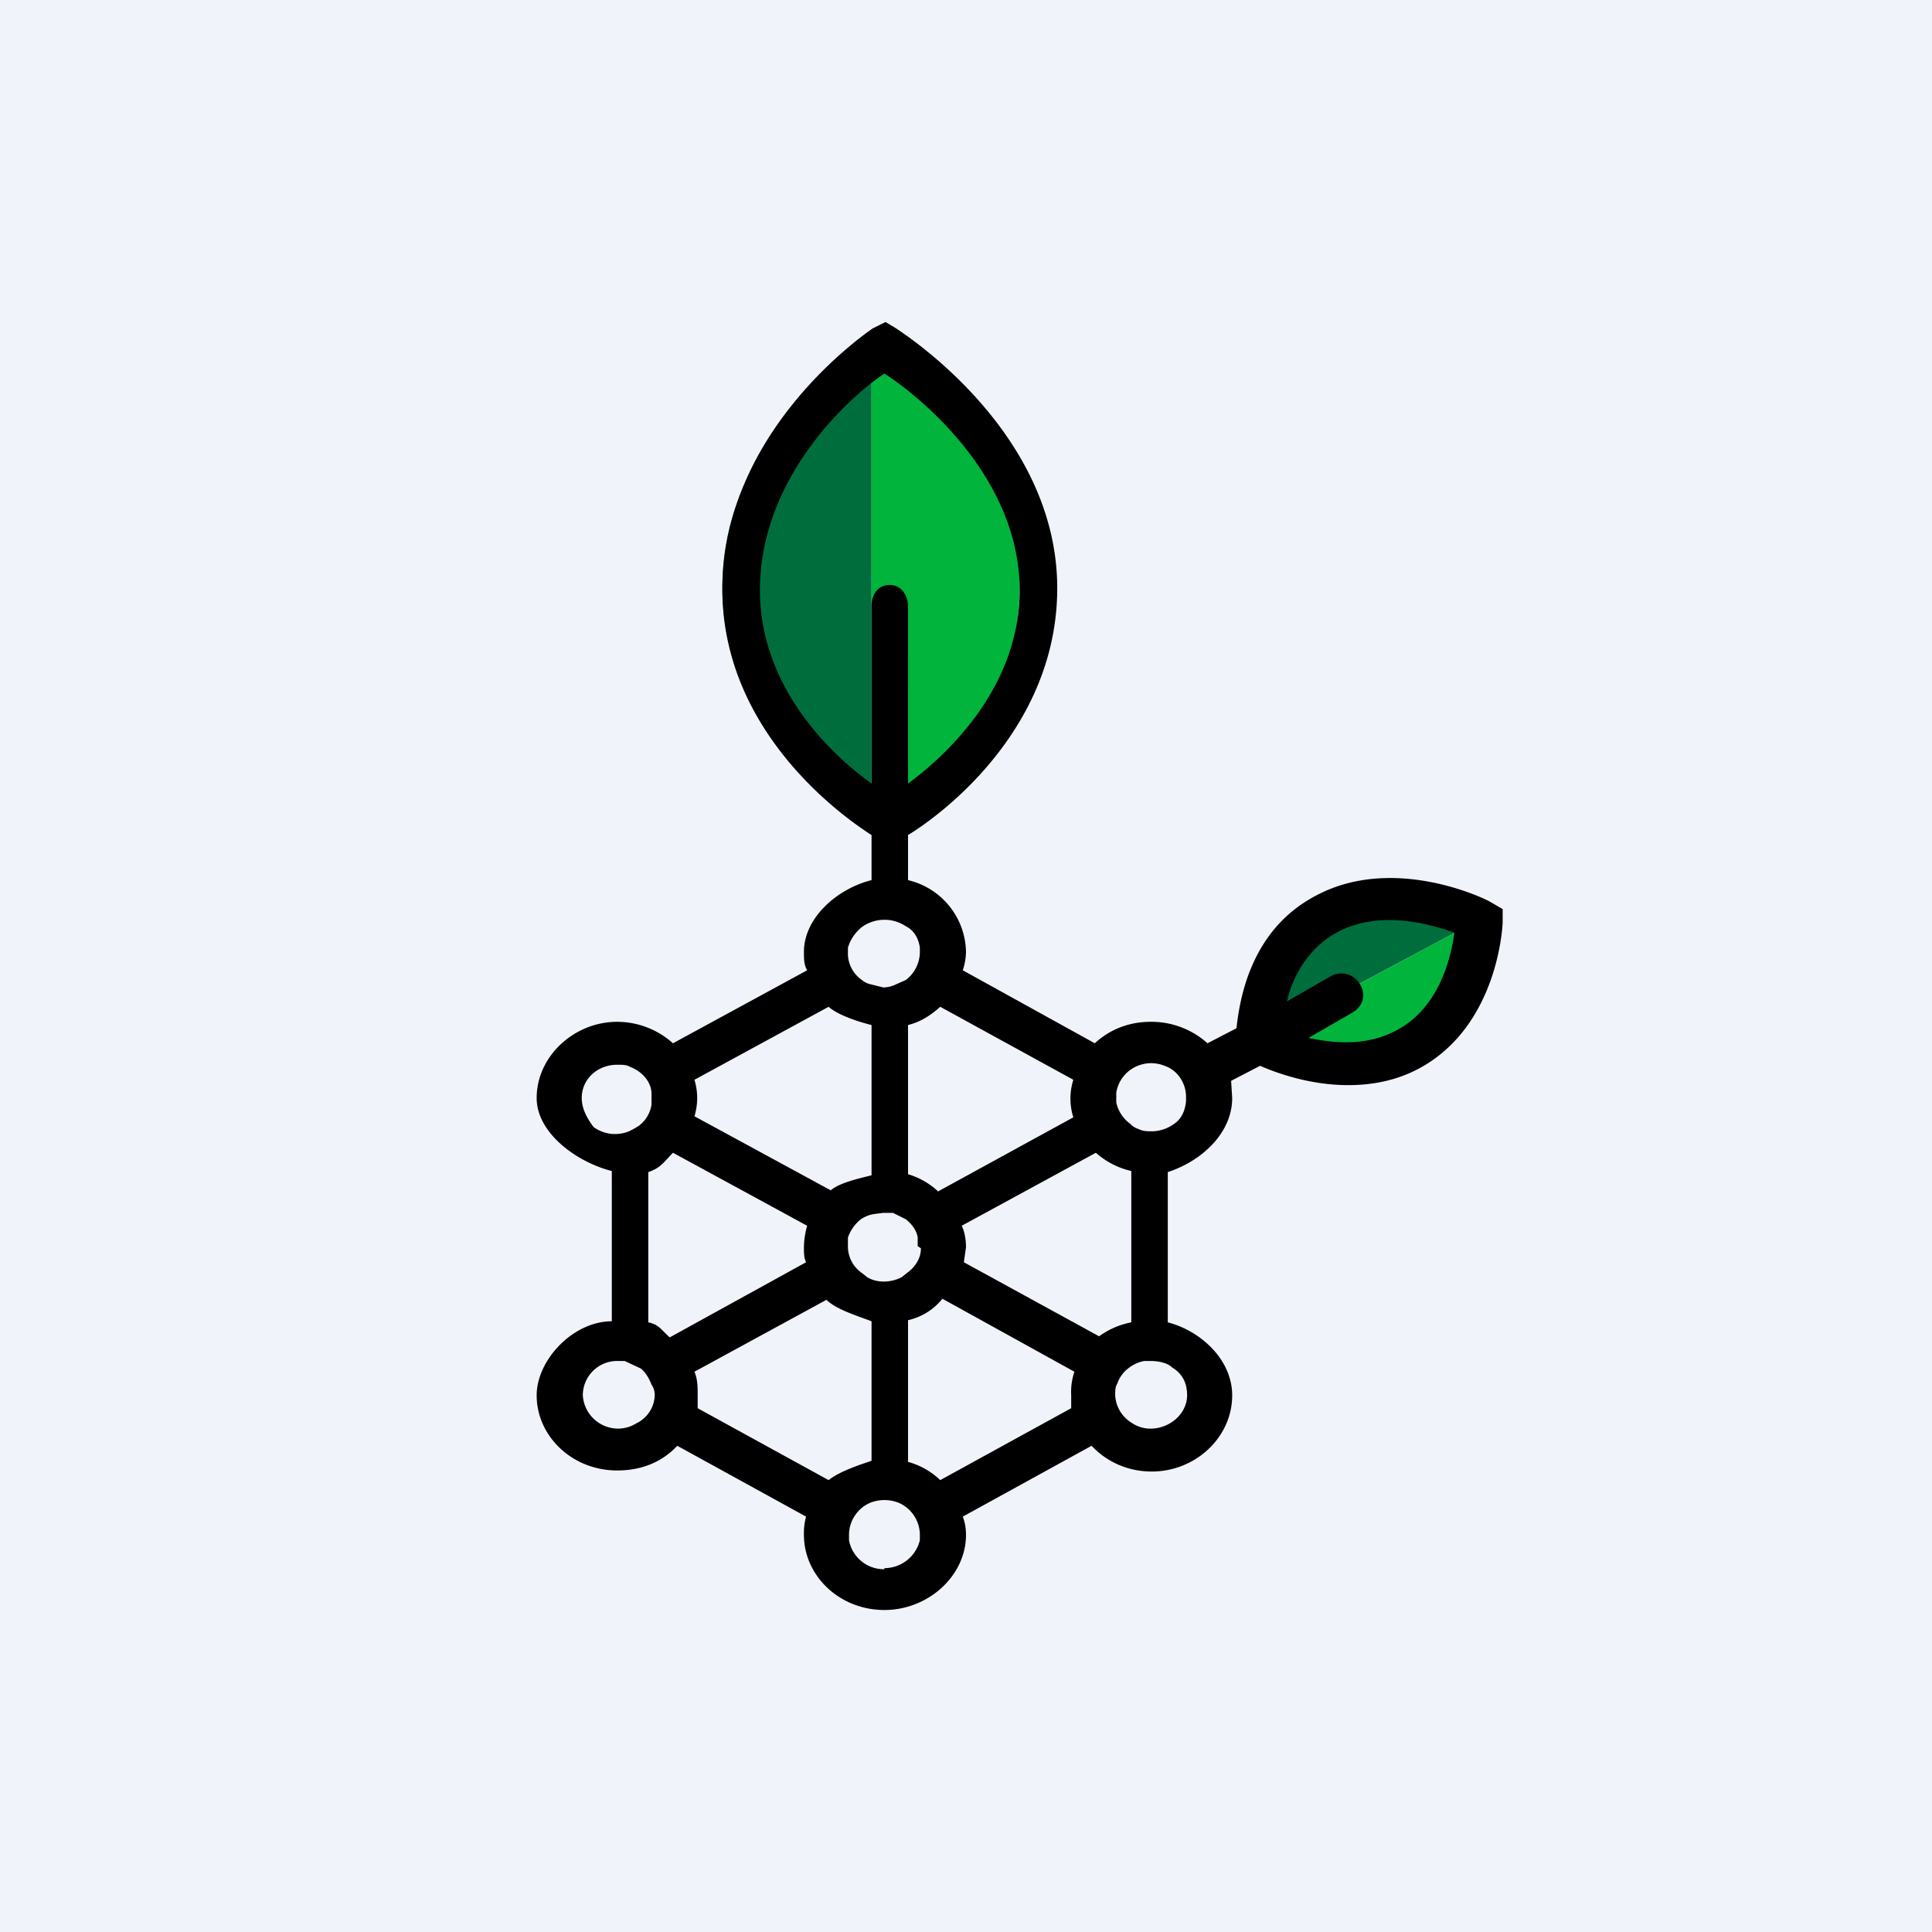 <!-- by TradingView --><svg width="18" height="18" viewBox="0 0 18 18" xmlns="http://www.w3.org/2000/svg"><path fill="#F0F3FA" d="M0 0h18v18H0z"/><path d="M8.12 7.63V3.27s-1.39.7-1.39 2.2c0 1.49 1.39 2.16 1.39 2.16Z" fill="#006E3C"/><path d="M8.12 3.27s1.38.7 1.38 2.2c0 1.49-1.38 2.16-1.38 2.16V3.27Z" fill="#00B43C"/><path d="m11.72 9.67 2.06-1.1s-.71-.45-1.41-.07-.65 1.17-.65 1.17Z" fill="#006E3C"/><path d="M13.78 8.58s.04.8-.66 1.18c-.7.38-1.4-.09-1.4-.09l2.06-1.1Z" fill="#00B43C"/><path d="M13.88 8.4c-.03-.02-.9-.45-1.63-.05-.6.32-.7.96-.73 1.23l-.27.14a.78.78 0 0 0-.53-.2c-.2 0-.38.07-.52.2l-1.23-.68A.58.58 0 0 0 9 8.87a.7.7 0 0 0-.54-.67v-.42c.36-.22 1.39-1.02 1.39-2.3 0-1.46-1.43-2.37-1.5-2.42L8.25 3l-.12.06c-.07.05-1.4.96-1.4 2.43 0 1.27 1.03 2.06 1.39 2.29v.42c-.32.08-.63.35-.63.67 0 .06 0 .12.03.17l-1.25.68a.78.78 0 0 0-.52-.2c-.4 0-.75.32-.75.71 0 .33.38.6.7.68v1.4c-.36 0-.7.36-.7.69 0 .38.33.7.75.7.23 0 .42-.08.56-.23l1.2.66a.58.58 0 0 0-.02.17c0 .38.33.7.75.7.41 0 .76-.32.76-.7 0-.06-.01-.12-.03-.17l1.2-.66c.14.15.34.24.56.24.41 0 .75-.32.75-.71 0-.33-.29-.6-.6-.68v-1.4c.31-.1.6-.36.6-.69l-.01-.16.27-.14c.16.07.47.18.82.18.22 0 .45-.04.67-.16.73-.4.77-1.33.77-1.36v-.12l-.12-.07Zm-2.94 2.07a.36.36 0 0 1-.2.07c-.05 0-.09 0-.13-.02a.18.18 0 0 1-.08-.05.33.33 0 0 1-.13-.2v-.09c.02-.12.1-.21.2-.25a.33.33 0 0 1 .25 0c.12.04.2.16.2.29v.04c-.01.1-.05.17-.11.21Zm.12 2.53c0 .17-.16.31-.34.31a.3.3 0 0 1-.17-.05.32.32 0 0 1-.16-.26v-.01c0-.03 0-.07.02-.1a.3.3 0 0 1 .1-.14c.05-.04.1-.06.15-.07h.06c.08 0 .16.02.2.06.1.06.14.15.14.26Zm-.52-.68a.75.75 0 0 0-.3.13l-1.26-.69.02-.14c0-.06-.01-.14-.04-.2l1.25-.68c.09.08.2.14.33.17v1.4Zm-2.3 2.3a.33.33 0 0 1-.33-.27v-.05c0-.13.08-.25.2-.3a.36.36 0 0 1 .26 0c.12.05.2.17.2.3v.05a.34.34 0 0 1-.33.26Zm-.73-2.86-1.27.7c-.08-.07-.1-.12-.2-.14v-1.4c.12-.04.15-.1.23-.18l1.25.68a.77.77 0 0 0-.03.2c0 .05 0 .1.02.14ZM6.1 13a.3.3 0 0 1-.17.26.32.32 0 0 1-.17.05.33.33 0 0 1-.33-.31.32.32 0 0 1 .33-.32h.06l.15.07c.05.04.08.1.1.15.02.03.03.06.03.1 0-.01 0-.01 0 0Zm-.68-2.77c0-.18.15-.31.33-.31.05 0 .09 0 .12.02.11.04.2.14.2.25v.1a.3.3 0 0 1-.12.2.76.76 0 0 1-.09.05.34.34 0 0 1-.33-.04c-.06-.08-.11-.17-.11-.27Zm2.62-1.6a.36.36 0 0 1 .4 0c.08.04.12.12.13.2v.04c0 .1-.05.2-.13.26l-.09.04a.29.29 0 0 1-.12.03l-.12-.03a.18.18 0 0 1-.08-.04.3.3 0 0 1-.13-.26v-.04a.38.38 0 0 1 .14-.2Zm.54 3c0 .1-.06.18-.13.23l-.05.04a.37.37 0 0 1-.17.04.3.3 0 0 1-.15-.04l-.05-.04a.3.3 0 0 1-.13-.24v-.09a.37.37 0 0 1 .12-.17.3.3 0 0 1 .13-.05l.08-.01h.09l.12.06c.05.04.1.1.11.17v.08l.03.02ZM10 10.06a.58.58 0 0 0 0 .35l-1.26.69a.7.7 0 0 0-.28-.16V9.55c.12-.03.21-.09.3-.17l1.24.68ZM7.08 5.5c0-1.05.83-1.8 1.16-2.02.34.22 1.26.97 1.26 2.02 0 .87-.63 1.5-1.04 1.8V5.65c0-.1-.06-.2-.17-.2-.12 0-.17.1-.17.2V7.3C7.7 7 7.08 6.37 7.08 5.5Zm.64 3.88c.09.08.28.14.4.17v1.4c-.12.03-.3.07-.38.14l-1.27-.69a.58.58 0 0 0 0-.34l1.25-.68ZM6.5 13.12V13c0-.08 0-.15-.03-.22l1.23-.67c.09.09.29.15.42.2v1.3c-.12.04-.3.1-.4.18l-1.22-.67Zm2.26.67a.7.7 0 0 0-.3-.17V12.3c.13-.03.24-.1.32-.2l1.23.68a.59.59 0 0 0-.03.22v.12l-1.22.67Zm4.25-4.19c-.28.15-.58.12-.82.07l.4-.23c.11-.06.14-.17.08-.27a.2.2 0 0 0-.28-.07l-.4.23c.05-.22.19-.49.46-.64.4-.22.88-.08 1.1 0-.03.23-.14.7-.54.91Z"/></svg>